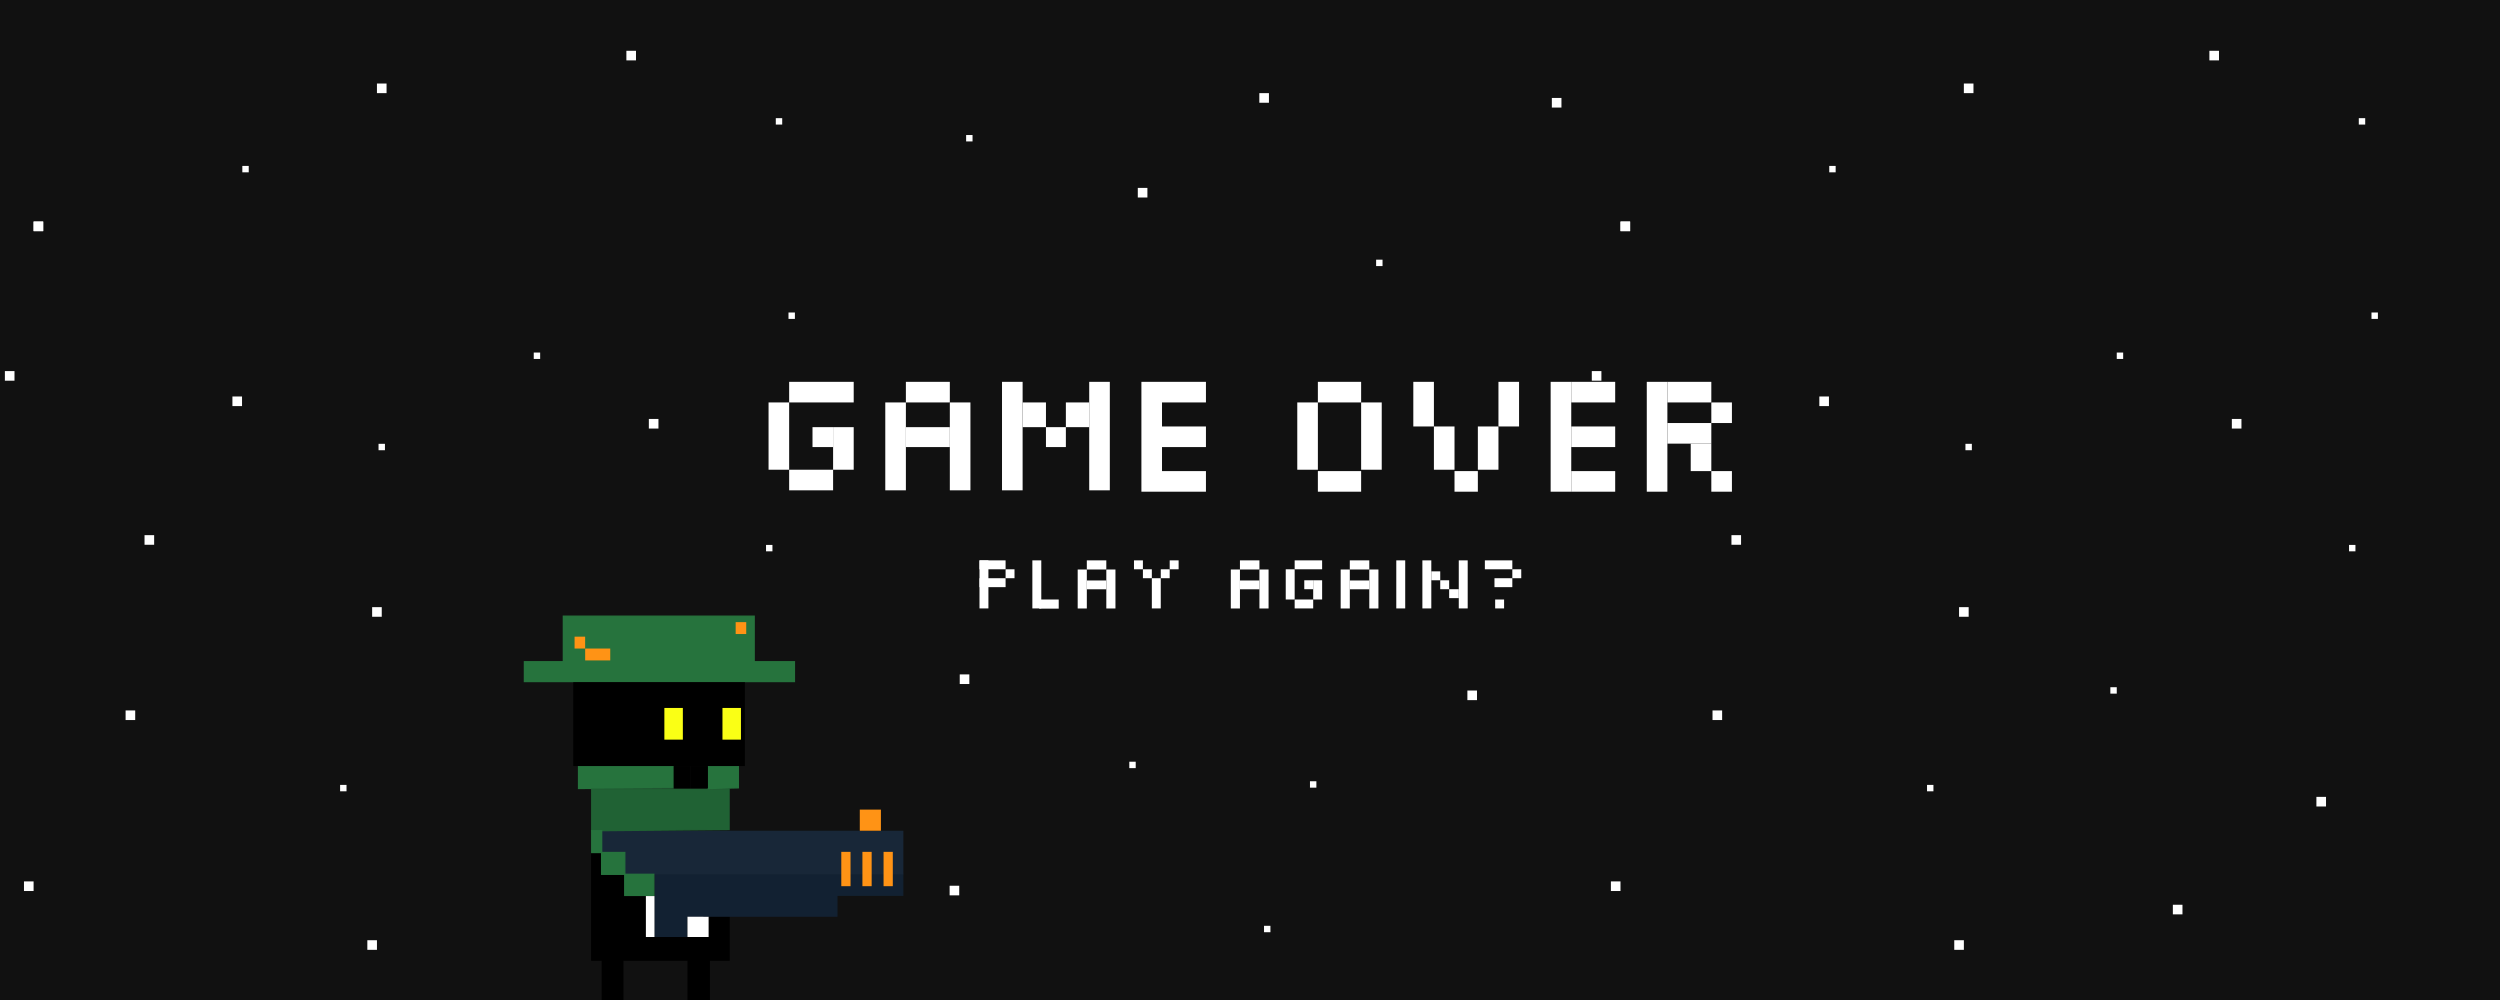 <svg width="2560" height="1024" viewBox="0 0 2560 1024" fill="none" xmlns="http://www.w3.org/2000/svg">
<rect x="0" y="0" width="2560" height="1024" fill="#808080" stroke="none"/>
<g clip-path="url(#clip0_421_8290)">
<rect width="2560" height="1024" fill="#111111"/>
<rect x="641.414" y="52" width="9.839" height="9.838" fill="white"/>
<rect x="2006.07" y="621.725" width="9.839" height="9.838" fill="white"/>
<rect x="1589.09" y="100.297" width="9.839" height="9.838" fill="white"/>
<rect x="1773" y="548" width="9.839" height="9.838" fill="white"/>
<rect x="1649.55" y="902.562" width="9.839" height="9.838" fill="white"/>
<rect x="1289.55" y="95.375" width="9.839" height="9.838" fill="white"/>
<rect x="1659.4" y="226.859" width="9.839" height="9.838" fill="white"/>
<rect x="1630" y="380" width="9.839" height="9.838" fill="white"/>
<rect x="1502.6" y="707.094" width="9.839" height="9.838" fill="white"/>
<rect x="972.414" y="907" width="9.839" height="9.838" fill="white"/>
<rect x="982.773" y="690.594" width="9.839" height="9.838" fill="white"/>
<rect x="1753.62" y="727.484" width="9.839" height="9.838" fill="white"/>
<rect x="1409.15" y="265.902" width="6.56" height="6.559" fill="white"/>
<rect x="1156.41" y="780" width="6.56" height="6.559" fill="white"/>
<rect x="1294.36" y="948.031" width="6.56" height="6.559" fill="white"/>
<rect x="794.414" y="121" width="6.56" height="6.559" fill="white"/>
<rect x="807.414" y="320" width="6.56" height="6.559" fill="white"/>
<rect x="1873.15" y="169.906" width="6.56" height="6.559" fill="white"/>
<rect x="784.414" y="558" width="6.56" height="6.559" fill="white"/>
<rect x="989.32" y="138.266" width="6.56" height="6.559" fill="white"/>
<rect x="984.414" y="453" width="6.56" height="6.559" fill="white"/>
<rect x="1341.41" y="800" width="6.56" height="6.559" fill="white"/>
<rect x="1973.27" y="803.735" width="6.56" height="6.559" fill="white"/>
<rect x="2012.62" y="454.472" width="6.56" height="6.559" fill="white"/>
<rect x="546.562" y="361.007" width="6.56" height="6.559" fill="white"/>
<rect x="2001.16" y="962.789" width="9.839" height="9.838" fill="white"/>
<rect x="2010.99" y="85.531" width="9.839" height="9.838" fill="white"/>
<rect x="664.414" y="429" width="9.839" height="9.838" fill="white"/>
<rect x="1165.1" y="192.406" width="9.839" height="9.838" fill="white"/>
<rect x="1863" y="406" width="9.839" height="9.838" fill="white"/>
<rect x="2372" y="816" width="9.839" height="9.838" fill="white"/>
<rect x="1659.4" y="226.859" width="9.839" height="9.838" fill="white"/>
<rect x="381.07" y="621.725" width="9.839" height="9.838" fill="white"/>
<rect x="148" y="548" width="9.839" height="9.838" fill="white"/>
<rect x="24.555" y="902.562" width="9.839" height="9.838" fill="white"/>
<rect x="34.398" y="226.859" width="9.839" height="9.838" fill="white"/>
<rect x="5" y="380" width="9.839" height="9.838" fill="white"/>
<rect x="128.617" y="727.484" width="9.839" height="9.838" fill="white"/>
<rect x="248.148" y="169.906" width="6.56" height="6.559" fill="white"/>
<rect x="348.273" y="803.735" width="6.56" height="6.559" fill="white"/>
<rect x="387.625" y="454.472" width="6.56" height="6.559" fill="white"/>
<rect x="376.156" y="962.789" width="9.839" height="9.838" fill="white"/>
<rect x="385.992" y="85.531" width="9.839" height="9.838" fill="white"/>
<rect x="238" y="406" width="9.839" height="9.838" fill="white"/>
<rect x="34.398" y="226.859" width="9.839" height="9.838" fill="white"/>
<rect x="2262.41" y="52" width="9.839" height="9.838" fill="white"/>
<rect x="2415.41" y="121" width="6.56" height="6.559" fill="white"/>
<rect x="2428.41" y="320" width="6.56" height="6.559" fill="white"/>
<rect x="2405.41" y="558" width="6.56" height="6.559" fill="white"/>
<rect x="2161" y="703.711" width="6.56" height="6.559" fill="white"/>
<rect x="2167.56" y="361.007" width="6.56" height="6.559" fill="white"/>
<rect x="2285.41" y="429" width="9.839" height="9.838" fill="white"/>
<rect x="2225.01" y="926.469" width="9.839" height="9.838" fill="white"/>
<rect x="1112.9" y="573.812" width="19.96" height="9.356" fill="white"/>
<rect x="1003" y="573.812" width="26.719" height="9.141" fill="white"/>
<rect x="1003" y="592.094" width="26.719" height="9.141" fill="white"/>
<rect x="1029.72" y="582.953" width="9.141" height="9.141" fill="white"/>
<rect x="1188.62" y="582.953" width="9.141" height="9.141" fill="white"/>
<rect x="1335.58" y="594.203" width="9.141" height="9.141" fill="white"/>
<rect x="1474.8" y="594.203" width="9.141" height="9.141" fill="white"/>
<rect x="1531.05" y="613.891" width="9.141" height="9.141" fill="white"/>
<rect x="1530.34" y="592.094" width="18.281" height="9.141" fill="white"/>
<rect x="1548.62" y="582.953" width="9.141" height="9.141" fill="white"/>
<rect x="1483.94" y="603.344" width="9.844" height="9.141" fill="white"/>
<rect x="1465.66" y="585.062" width="9.141" height="9.141" fill="white"/>
<rect x="1170.34" y="582.953" width="9.141" height="9.141" fill="white"/>
<rect x="1197.77" y="573.812" width="9.141" height="9.141" fill="white"/>
<rect x="1161.2" y="573.812" width="9.141" height="9.141" fill="white"/>
<rect x="1064.17" y="613.891" width="19.96" height="9.356" fill="white"/>
<rect x="1112.9" y="594.396" width="19.96" height="9.044" fill="white"/>
<rect x="1103.55" y="623.088" width="39.919" height="9.356" transform="rotate(-90 1103.55 623.088)" fill="white"/>
<rect x="1057.14" y="623.031" width="49.219" height="9.141" transform="rotate(-90 1057.14 623.031)" fill="white"/>
<rect x="1003" y="623.031" width="49.219" height="9.141" transform="rotate(-90 1003 623.031)" fill="white"/>
<rect x="1132.87" y="623.088" width="39.919" height="9.356" transform="rotate(-90 1132.87 623.088)" fill="white"/>
<rect x="1269.7" y="573.812" width="19.96" height="9.356" fill="white"/>
<rect x="1325.73" y="573.812" width="28.125" height="9.141" fill="white"/>
<rect x="1325.73" y="613.891" width="18.984" height="9.141" fill="white"/>
<rect x="1269.7" y="594.396" width="19.96" height="9.044" fill="white"/>
<rect x="1260.34" y="623.088" width="39.919" height="9.356" transform="rotate(-90 1260.34 623.088)" fill="white"/>
<rect x="1289.66" y="623.088" width="39.919" height="9.356" transform="rotate(-90 1289.66 623.088)" fill="white"/>
<rect x="1316.59" y="613.891" width="30.938" height="9.141" transform="rotate(-90 1316.59 613.891)" fill="white"/>
<rect x="1344.72" y="613.891" width="19.688" height="9.141" transform="rotate(-90 1344.72 613.891)" fill="white"/>
<rect x="1382.2" y="573.812" width="19.96" height="9.356" fill="white"/>
<rect x="1520.5" y="573.812" width="28.125" height="9.141" fill="white"/>
<rect x="1382.2" y="594.396" width="19.96" height="9.044" fill="white"/>
<rect x="1372.84" y="623.088" width="39.919" height="9.356" transform="rotate(-90 1372.84 623.088)" fill="white"/>
<rect x="1429.8" y="623.031" width="49.219" height="9.141" transform="rotate(-90 1429.8 623.031)" fill="white"/>
<rect x="1456.52" y="623.031" width="49.219" height="9.141" transform="rotate(-90 1456.52 623.031)" fill="white"/>
<rect x="1493.78" y="623.031" width="49.219" height="9.141" transform="rotate(-90 1493.78 623.031)" fill="white"/>
<rect x="1402.16" y="623.088" width="39.919" height="9.356" transform="rotate(-90 1402.16 623.088)" fill="white"/>
<rect x="1179.48" y="623.031" width="30.938" height="9.141" transform="rotate(-90 1179.48 623.031)" fill="white"/>
<rect x="1349.5" y="391" width="44.297" height="21.094" fill="white"/>
<rect x="1349.5" y="482.406" width="44.297" height="21.094" fill="white"/>
<rect x="1328.41" y="481" width="68.906" height="21.094" transform="rotate(-90 1328.41 481)" fill="white"/>
<rect x="1393.8" y="481" width="68.906" height="21.094" transform="rotate(-90 1393.8 481)" fill="white"/>
<rect x="1468.33" y="481" width="44.297" height="21.094" transform="rotate(-90 1468.33 481)" fill="white"/>
<rect x="1447.23" y="436.703" width="45.703" height="21.094" transform="rotate(-90 1447.23 436.703)" fill="white"/>
<rect x="1534.42" y="436.703" width="45.703" height="21.094" transform="rotate(-90 1534.42 436.703)" fill="white"/>
<rect x="1513.33" y="481" width="44.297" height="21.094" transform="rotate(-90 1513.33 481)" fill="white"/>
<rect x="1489.42" y="503.5" width="21.094" height="23.906" transform="rotate(-90 1489.42 503.5)" fill="white"/>
<rect x="927.625" y="391" width="45" height="21.094" fill="white"/>
<rect x="927.625" y="437.406" width="45" height="20.391" fill="white"/>
<rect x="906.531" y="502.094" width="90" height="21.094" transform="rotate(-90 906.531 502.094)" fill="white"/>
<rect x="972.625" y="502.094" width="90" height="21.094" transform="rotate(-90 972.625 502.094)" fill="white"/>
<rect x="1047.16" y="437.406" width="25.312" height="23.906" transform="rotate(-90 1047.16 437.406)" fill="white"/>
<rect x="1091.45" y="437.406" width="25.312" height="23.906" transform="rotate(-90 1091.45 437.406)" fill="white"/>
<rect x="1071.06" y="457.797" width="20.391" height="20.391" transform="rotate(-90 1071.06 457.797)" fill="white"/>
<rect x="1026.06" y="502.094" width="111.094" height="21.094" transform="rotate(-90 1026.06 502.094)" fill="white"/>
<rect x="1115.36" y="502.094" width="111.094" height="21.094" transform="rotate(-90 1115.36 502.094)" fill="white"/>
<rect x="1189.89" y="391" width="45" height="21.094" fill="white"/>
<rect x="1189.89" y="436.703" width="45" height="21.094" fill="white"/>
<rect x="1189.89" y="482.406" width="45" height="21.094" fill="white"/>
<rect x="1168.8" y="503.5" width="112.5" height="21.094" transform="rotate(-90 1168.8 503.5)" fill="white"/>
<rect x="1608.95" y="391" width="45" height="21.094" fill="white"/>
<rect x="1608.95" y="436.703" width="45" height="21.094" fill="white"/>
<rect x="1608.95" y="482.406" width="45" height="21.094" fill="white"/>
<rect x="1587.86" y="503.5" width="112.5" height="21.094" transform="rotate(-90 1587.86 503.5)" fill="white"/>
<rect x="1752.39" y="433.188" width="21.094" height="21.094" transform="rotate(-90 1752.39 433.188)" fill="white"/>
<rect x="1752.39" y="503.5" width="21.094" height="21.094" transform="rotate(-90 1752.39 503.5)" fill="white"/>
<rect x="1731.3" y="482.406" width="28.125" height="21.094" transform="rotate(-90 1731.3 482.406)" fill="white"/>
<rect x="1707.39" y="391" width="45" height="21.094" fill="white"/>
<rect x="1707.39" y="433.188" width="45" height="21.094" fill="white"/>
<rect x="1686.3" y="503.5" width="112.5" height="21.094" transform="rotate(-90 1686.3 503.5)" fill="white"/>
<rect x="808.094" y="391" width="66.094" height="21.094" fill="white"/>
<rect x="787" y="481" width="68.906" height="21.094" transform="rotate(-90 787 481)" fill="white"/>
<rect x="853.094" y="481" width="43.594" height="21.094" transform="rotate(-90 853.094 481)" fill="white"/>
<rect x="832" y="457.797" width="20.391" height="21.094" transform="rotate(-90 832 457.797)" fill="white"/>
<rect x="808.094" y="481" width="45" height="21.094" fill="white"/>
<path d="M605.953 983.157V873.652H615.417V895.959H639.078V917.589H660.711V960.175H726.285V938.766H746.566V983.157H726.285V1072.38H704.653V983.157H637.726V1072.38H616.77V983.157H605.953Z" fill="black" stroke="black" stroke-width="1.352"/>
<path d="M924.36 916.686V895.283H670.852V958.823H703.214V938.089H725.463H856.937V916.686H900.087H924.36Z" fill="#122132" stroke="#122132" stroke-width="1.352"/>
<path d="M924.364 851.346H616.773V872.3H640.434V894.607H924.364V851.346Z" fill="#182738" stroke="#182738" stroke-width="1.352"/>
<path d="M592.43 807.408V784.426H689.777V806.732L592.43 807.408Z" fill="#26733D" stroke="#26733D" stroke-width="1.352"/>
<path d="M605.953 850.67V808.085H746.566V849.398L605.953 850.67Z" fill="#206234" stroke="#206234" stroke-width="1.352"/>
<path d="M605.953 872.976V850.67H616.093V872.976H639.754V895.283H669.499V916.914H639.754V895.283H616.093V872.976H605.953Z" fill="#26733D"/>
<path d="M616.093 872.976H605.953V850.67H616.093V872.976ZM616.093 872.976V895.283H639.754M616.093 872.976H639.754V895.283M639.754 895.283V916.914H669.499V895.283H639.754Z" stroke="#26733D" stroke-width="1.352"/>
<path d="M724.938 807.408V784.426H756.035V806.732L724.938 807.408Z" fill="#26733D" stroke="#26733D" stroke-width="1.352"/>
<path d="M772.256 630.984H576.885V677.625H537V697.904H813.494V677.625H772.256V630.984Z" fill="#26733D" stroke="#26733D" stroke-width="1.352"/>
<path d="M587.016 698.58H762.782V784.426H587.016V698.58Z" fill="black"/>
<rect x="707.344" y="784.426" width="17.577" height="22.983" fill="black"/>
<rect x="689.781" y="784.426" width="17.577" height="22.983" fill="black"/>
<rect x="739.805" y="724.942" width="18.929" height="32.446" fill="#FAFF15"/>
<rect x="680.312" y="724.942" width="18.929" height="32.446" fill="#FAFF15"/>
<rect x="588.359" y="651.939" width="10.816" height="12.167" fill="#FF9315"/>
<rect x="753.32" y="637.068" width="10.816" height="12.167" fill="#FF9315"/>
<rect x="599.211" y="664.106" width="25.689" height="12.167" fill="#FF9315"/>
<rect x="883.117" y="872.301" width="9.464" height="35.15" fill="#FF9315"/>
<rect x="880.422" y="829.039" width="21.633" height="21.631" fill="#FF9315"/>
<rect x="861.484" y="872.301" width="9.464" height="35.15" fill="#FF9315"/>
<rect x="904.766" y="872.301" width="9.464" height="35.15" fill="#FF9315"/>
<path d="M670.179 917.59H661.391V959.499H670.179V917.59Z" fill="white"/>
<path d="M725.609 938.777L703.977 938.748V959.499H725.609V938.777Z" fill="white"/>
</g>
<defs>
<clipPath id="clip0_421_8290">
<rect width="2560" height="1024" fill="white"/>
</clipPath>
</defs>
</svg>
